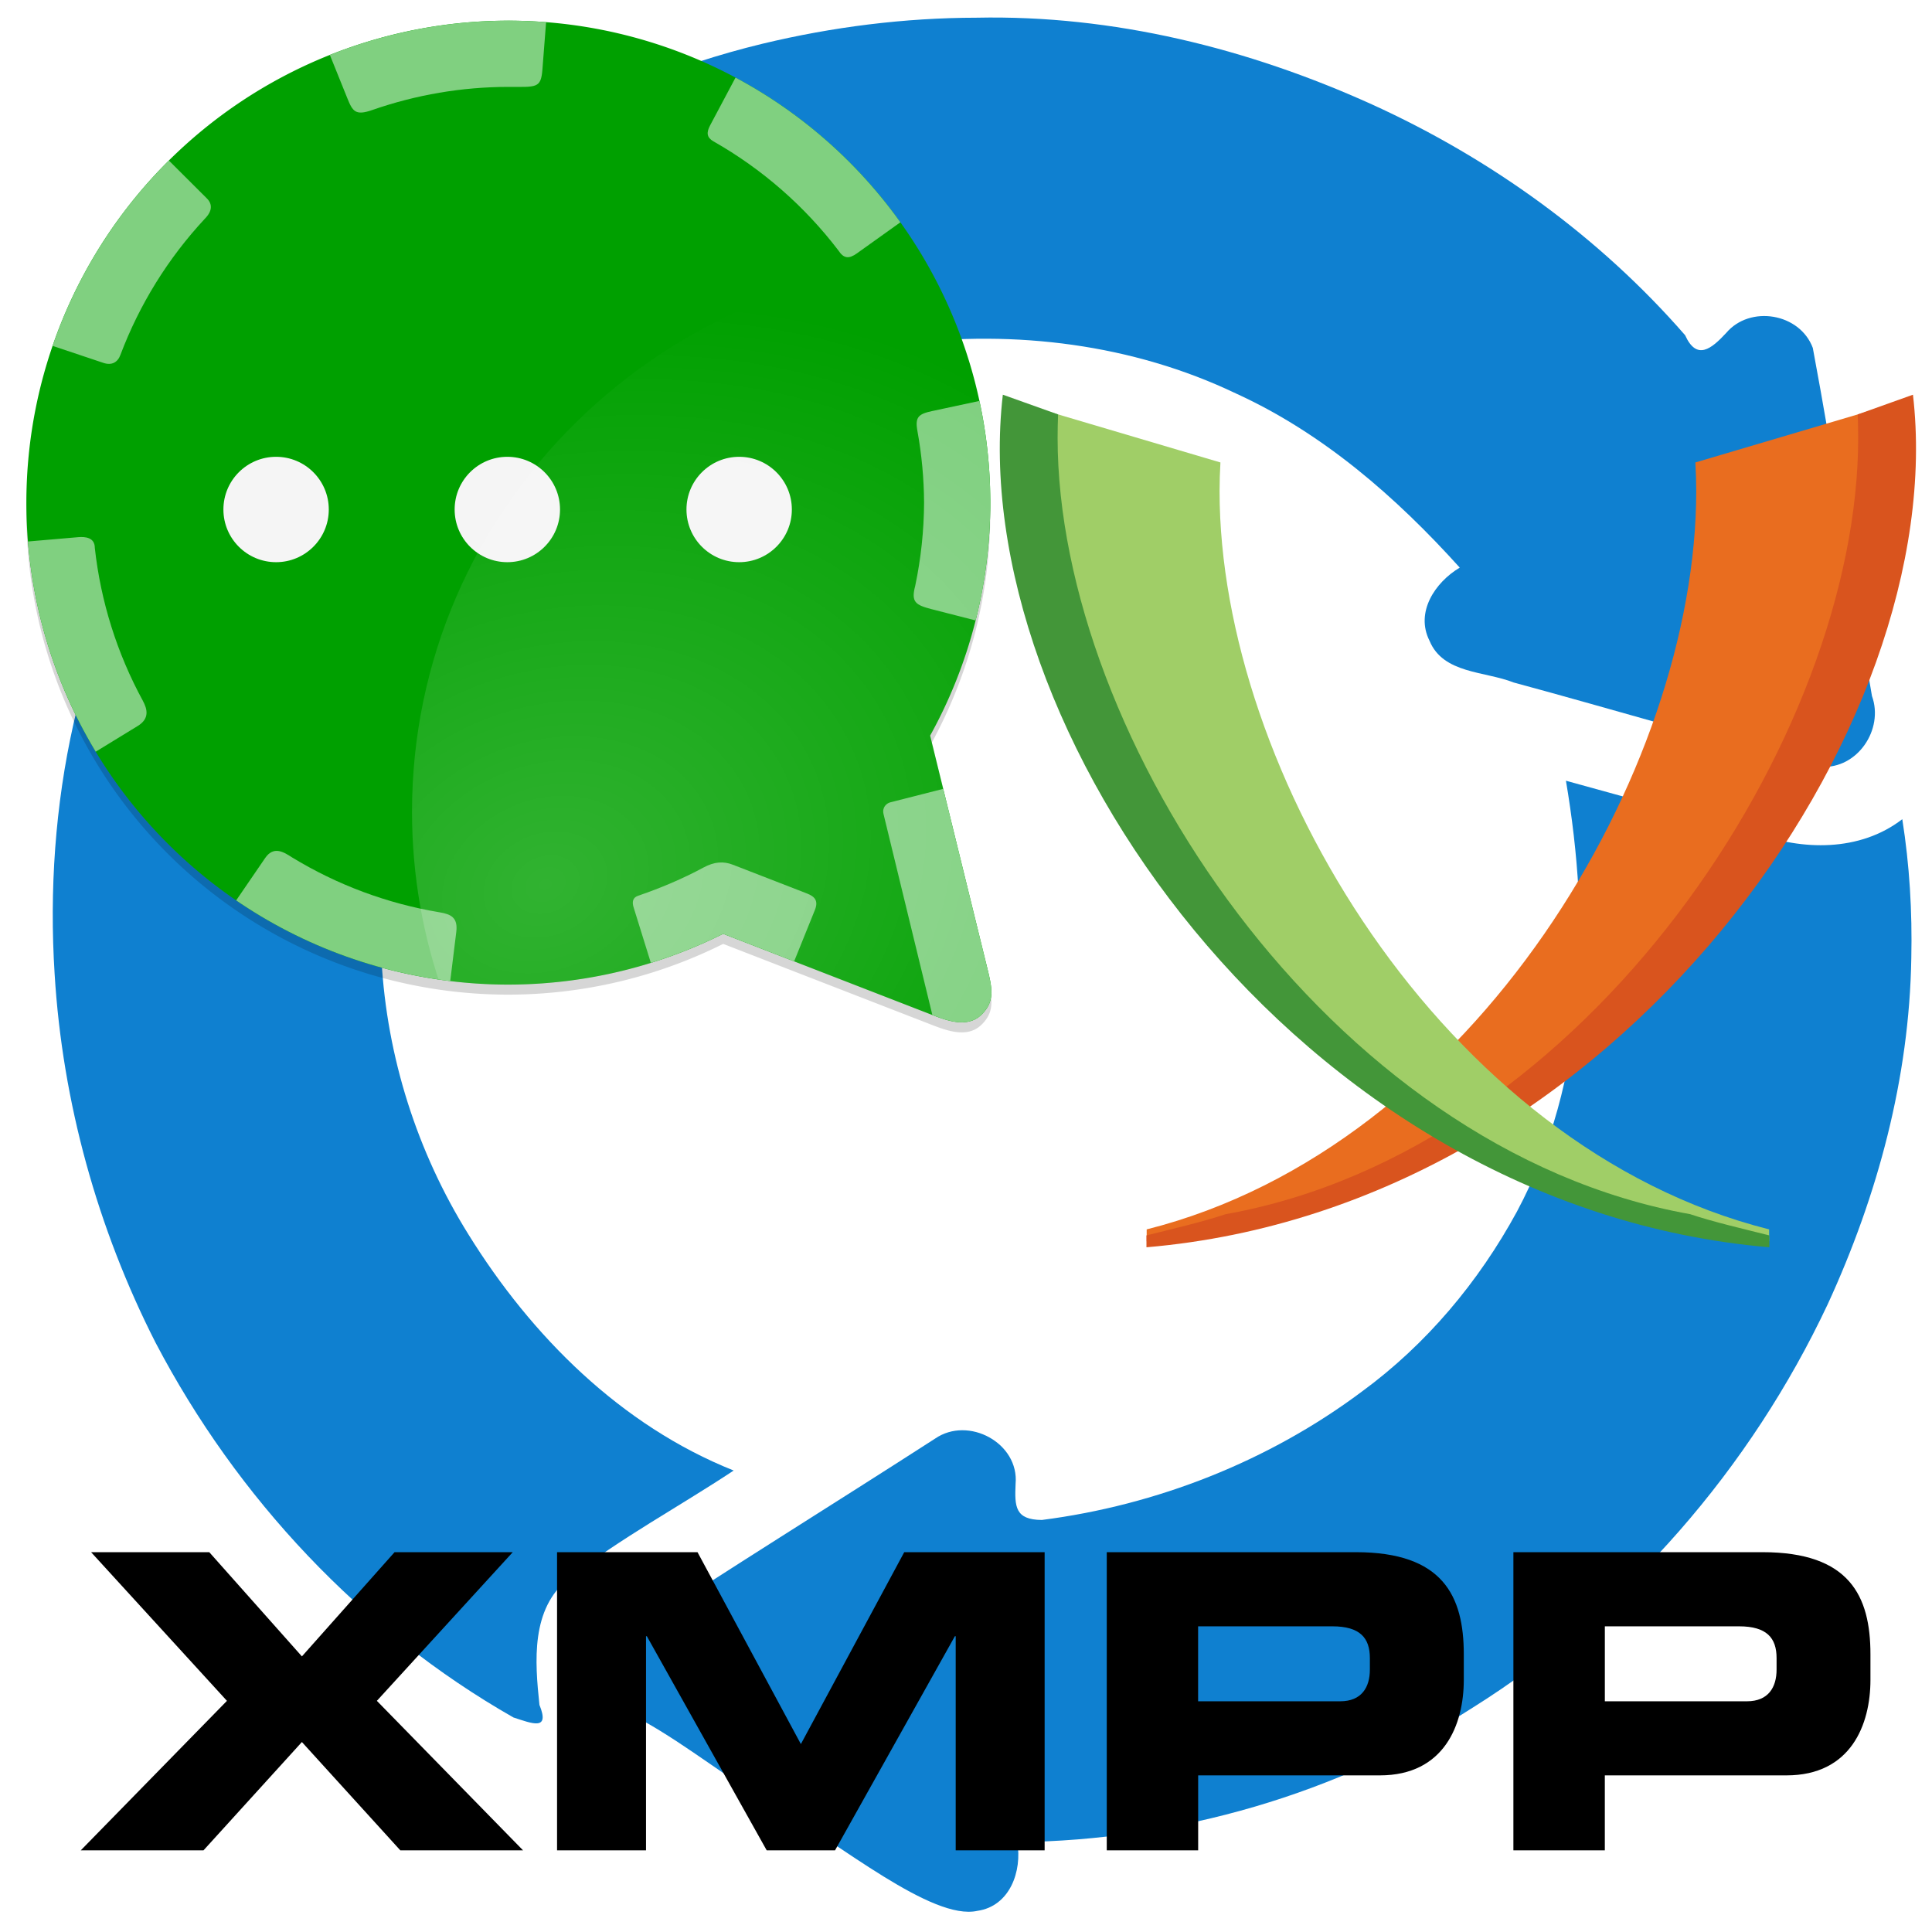 <?xml version="1.0" encoding="UTF-8" standalone="no"?>
<!-- Created with Inkscape (http://www.inkscape.org/) -->

<svg
   width="256mm"
   height="256mm"
   viewBox="0 0 256 256"
   version="1.1"
   id="svg1"
   inkscape:version="1.3.2 (091e20ef0f, 2023-11-25)"
   sodipodi:docname="inode-vnd.kde.service.xmpp-server.svg"
   xml:space="preserve"
   xmlns:inkscape="http://www.inkscape.org/namespaces/inkscape"
   xmlns:sodipodi="http://sodipodi.sourceforge.net/DTD/sodipodi-0.dtd"
   xmlns:xlink="http://www.w3.org/1999/xlink"
   xmlns="http://www.w3.org/2000/svg"
   xmlns:svg="http://www.w3.org/2000/svg"
   xmlns:rdf="http://www.w3.org/1999/02/22-rdf-syntax-ns#"
   xmlns:cc="http://creativecommons.org/ns#"
   xmlns:dc="http://purl.org/dc/elements/1.1/"><defs
     id="defs1"><linearGradient
       id="linearGradient5393"
       inkscape:swatch="solid"><stop
         id="stop5395"
         offset="0"
         style="stop-color:#ffffff;stop-opacity:1;" /></linearGradient><clipPath
       id="clipPath4831"
       clipPathUnits="userSpaceOnUse"><circle
         style="display:inline;opacity:1;fill:#a00e00;fill-opacity:1;fill-rule:evenodd;stroke:none;stroke-width:4;stroke-linecap:round;stroke-linejoin:round;stroke-miterlimit:4;stroke-dasharray:none;stroke-dashoffset:0;stroke-opacity:1"
         id="circle4833"
         cx="883.169"
         cy="677.196"
         r="229.81" /></clipPath><clipPath
       id="clipPath4859"
       clipPathUnits="userSpaceOnUse"><circle
         style="display:inline;opacity:1;fill:#a00e00;fill-opacity:1;fill-rule:evenodd;stroke:none;stroke-width:4;stroke-linecap:round;stroke-linejoin:round;stroke-miterlimit:4;stroke-dasharray:none;stroke-dashoffset:0;stroke-opacity:1"
         id="circle4861"
         cx="883.169"
         cy="677.196"
         r="229.81" /></clipPath><clipPath
       id="clipPath5624"
       clipPathUnits="userSpaceOnUse"><g
         style="display:inline"
         id="g5626"
         transform="matrix(0.384,0,0,0.384,-250.601,-156.11)"><path
           sodipodi:nodetypes="ccsssc"
           inkscape:connector-curvature="0"
           id="path5628"
           d="m 1120.804,772.361 -118.002,103.663 118.579,46.019 c 8.486,3.293 19.652,7.945 27.262,0.714 7.387,-7.019 5.65,-14.138 3.094,-24.541 z"
           style="display:inline;fill:#4caf50;fill-opacity:1;fill-rule:evenodd;stroke:none;stroke-width:1px;stroke-linecap:butt;stroke-linejoin:miter;stroke-opacity:1" /><circle
           transform="matrix(1.088,0,0,1.088,-57.402,-79.686)"
           clip-path="url(#clipPath4859)"
           r="229.81"
           cy="677.196"
           cx="883.169"
           id="circle5630"
           style="display:inline;opacity:1;fill:#4caf50;fill-opacity:1;fill-rule:evenodd;stroke:none;stroke-width:4;stroke-linecap:round;stroke-linejoin:round;stroke-miterlimit:4;stroke-dasharray:none;stroke-dashoffset:0;stroke-opacity:1" /></g></clipPath><clipPath
       clipPathUnits="userSpaceOnUse"
       id="clipPath10653"><g
         style="display:inline"
         id="g10655"
         transform="matrix(0.384,0,0,0.384,-250.601,-156.11)"
         inkscape:export-xdpi="100"
         inkscape:export-ydpi="100"><path
           sodipodi:nodetypes="ccsssc"
           inkscape:connector-curvature="0"
           id="path10657"
           d="m 1120.804,772.361 -118.002,103.663 118.579,46.019 c 8.486,3.293 19.652,7.945 27.262,0.714 7.387,-7.019 5.65,-14.138 3.094,-24.541 z"
           style="display:inline;fill:#4caf50;fill-opacity:1;fill-rule:evenodd;stroke:none;stroke-width:1px;stroke-linecap:butt;stroke-linejoin:miter;stroke-opacity:1" /><circle
           transform="matrix(1.088,0,0,1.088,-57.402,-79.686)"
           clip-path="url(#clipPath4859)"
           r="229.81"
           cy="677.196"
           cx="883.169"
           id="circle10659"
           style="display:inline;opacity:1;fill:#4caf50;fill-opacity:1;fill-rule:evenodd;stroke:none;stroke-width:4;stroke-linecap:round;stroke-linejoin:round;stroke-miterlimit:4;stroke-dasharray:none;stroke-dashoffset:0;stroke-opacity:1" /></g></clipPath><radialGradient
       inkscape:collect="always"
       xlink:href="#linearGradient3913"
       id="radialGradient3883"
       gradientUnits="userSpaceOnUse"
       gradientTransform="matrix(0.687,-0.304,0.241,0.546,-300.742,-264.47)"
       cx="262.333"
       cy="945.238"
       fx="262.333"
       fy="945.238"
       r="185.498" /><linearGradient
       inkscape:collect="always"
       id="linearGradient3913"><stop
         style="stop-color:#ffffff;stop-opacity:1;"
         offset="0"
         id="stop3915" /><stop
         style="stop-color:#ffffff;stop-opacity:0;"
         offset="1"
         id="stop3917" /></linearGradient><clipPath
       clipPathUnits="userSpaceOnUse"
       id="clipPath5315"><g
         inkscape:export-ydpi="100"
         inkscape:export-xdpi="100"
         transform="matrix(0.384,0,0,0.384,-246.601,-156.11)"
         id="g5317"
         style="display:inline;fill:#00a000;fill-opacity:1"><path
           style="display:inline;fill:#00a000;fill-opacity:1;fill-rule:evenodd;stroke:none;stroke-width:1px;stroke-linecap:butt;stroke-linejoin:miter;stroke-opacity:1"
           d="m 1120.804,772.361 -118.002,103.663 118.579,46.019 c 8.486,3.293 19.652,7.945 27.262,0.714 7.387,-7.019 5.65,-14.138 3.094,-24.541 z"
           id="path5319"
           inkscape:connector-curvature="0"
           sodipodi:nodetypes="ccsssc" /><circle
           style="display:inline;opacity:1;fill:#00a000;fill-opacity:1;fill-rule:evenodd;stroke:none;stroke-width:4;stroke-linecap:round;stroke-linejoin:round;stroke-miterlimit:4;stroke-dasharray:none;stroke-dashoffset:0;stroke-opacity:1"
           id="circle5321"
           cx="883.169"
           cy="677.196"
           r="229.81"
           clip-path="url(#clipPath4859)"
           transform="matrix(1.088,0,0,1.088,-57.402,-79.686)" /></g></clipPath><clipPath
       clipPathUnits="userSpaceOnUse"
       id="clipPath6882"><path
         inkscape:connector-curvature="0"
         id="path6884"
         d="M 99.889,-2.3837657e-4 A 95.889,95.889 0 0 0 4,95.888 95.889,95.889 0 0 0 99.889,191.779 95.889,95.889 0 0 0 142.594,181.701 l 0.127,0.014 40.793,15.832 c 3.255,1.263 7.536,3.047 10.455,0.273 2.833,-2.692 2.168,-5.422 1.188,-9.412 l -11.348,-46.168 a 95.889,95.889 0 0 1 -0.002,0.002 l 0,-0.008 0.002,0.006 A 95.889,95.889 0 0 0 195.779,95.888 95.889,95.889 0 0 0 99.889,-2.0837657e-4 Z"
         style="display:inline;opacity:1;fill:#00a000;fill-opacity:1;fill-rule:evenodd;stroke:none;stroke-width:4;stroke-linecap:round;stroke-linejoin:round;stroke-miterlimit:4;stroke-dasharray:none;stroke-dashoffset:0;stroke-opacity:1" /></clipPath><clipPath
       clipPathUnits="userSpaceOnUse"
       id="clipPath6886"><path
         inkscape:connector-curvature="0"
         id="path6888"
         d="M 99.889,-2.3837657e-4 A 95.889,95.889 0 0 0 4,95.888 95.889,95.889 0 0 0 99.889,191.779 95.889,95.889 0 0 0 142.594,181.701 l 0.127,0.014 40.793,15.832 c 3.255,1.263 7.536,3.047 10.455,0.273 2.833,-2.692 2.168,-5.422 1.188,-9.412 l -11.348,-46.168 a 95.889,95.889 0 0 1 -0.002,0.002 l 0,-0.008 0.002,0.006 A 95.889,95.889 0 0 0 195.779,95.888 95.889,95.889 0 0 0 99.889,-2.0837657e-4 Z"
         style="display:inline;opacity:1;fill:#00a000;fill-opacity:1;fill-rule:evenodd;stroke:none;stroke-width:4;stroke-linecap:round;stroke-linejoin:round;stroke-miterlimit:4;stroke-dasharray:none;stroke-dashoffset:0;stroke-opacity:1" /></clipPath><clipPath
       clipPathUnits="userSpaceOnUse"
       id="clipPath6890"><path
         inkscape:connector-curvature="0"
         id="path6892"
         d="M 99.889,-2.3837657e-4 A 95.889,95.889 0 0 0 4,95.888 95.889,95.889 0 0 0 99.889,191.779 95.889,95.889 0 0 0 142.594,181.701 l 0.127,0.014 40.793,15.832 c 3.255,1.263 7.536,3.047 10.455,0.273 2.833,-2.692 2.168,-5.422 1.188,-9.412 l -11.348,-46.168 a 95.889,95.889 0 0 1 -0.002,0.002 l 0,-0.008 0.002,0.006 A 95.889,95.889 0 0 0 195.779,95.888 95.889,95.889 0 0 0 99.889,-2.0837657e-4 Z"
         style="display:inline;opacity:1;fill:#00a000;fill-opacity:1;fill-rule:evenodd;stroke:none;stroke-width:4;stroke-linecap:round;stroke-linejoin:round;stroke-miterlimit:4;stroke-dasharray:none;stroke-dashoffset:0;stroke-opacity:1" /></clipPath><clipPath
       clipPathUnits="userSpaceOnUse"
       id="clipPath6894"><path
         inkscape:connector-curvature="0"
         id="path6896"
         d="M 99.889,-2.3837657e-4 A 95.889,95.889 0 0 0 4,95.888 95.889,95.889 0 0 0 99.889,191.779 95.889,95.889 0 0 0 142.594,181.701 l 0.127,0.014 40.793,15.832 c 3.255,1.263 7.536,3.047 10.455,0.273 2.833,-2.692 2.168,-5.422 1.188,-9.412 l -11.348,-46.168 a 95.889,95.889 0 0 1 -0.002,0.002 l 0,-0.008 0.002,0.006 A 95.889,95.889 0 0 0 195.779,95.888 95.889,95.889 0 0 0 99.889,-2.0837657e-4 Z"
         style="display:inline;opacity:1;fill:#00a000;fill-opacity:1;fill-rule:evenodd;stroke:none;stroke-width:4;stroke-linecap:round;stroke-linejoin:round;stroke-miterlimit:4;stroke-dasharray:none;stroke-dashoffset:0;stroke-opacity:1" /></clipPath><clipPath
       clipPathUnits="userSpaceOnUse"
       id="clipPath6898"><path
         inkscape:connector-curvature="0"
         id="path6900"
         d="M 99.889,-2.3837657e-4 A 95.889,95.889 0 0 0 4,95.888 95.889,95.889 0 0 0 99.889,191.779 95.889,95.889 0 0 0 142.594,181.701 l 0.127,0.014 40.793,15.832 c 3.255,1.263 7.536,3.047 10.455,0.273 2.833,-2.692 2.168,-5.422 1.188,-9.412 l -11.348,-46.168 a 95.889,95.889 0 0 1 -0.002,0.002 l 0,-0.008 0.002,0.006 A 95.889,95.889 0 0 0 195.779,95.888 95.889,95.889 0 0 0 99.889,-2.0837657e-4 Z"
         style="display:inline;opacity:1;fill:#00a000;fill-opacity:1;fill-rule:evenodd;stroke:none;stroke-width:4;stroke-linecap:round;stroke-linejoin:round;stroke-miterlimit:4;stroke-dasharray:none;stroke-dashoffset:0;stroke-opacity:1" /></clipPath><clipPath
       clipPathUnits="userSpaceOnUse"
       id="clipPath6902"><path
         inkscape:connector-curvature="0"
         id="path6904"
         d="M 99.889,-2.3837657e-4 A 95.889,95.889 0 0 0 4,95.888 95.889,95.889 0 0 0 99.889,191.779 95.889,95.889 0 0 0 142.594,181.701 l 0.127,0.014 40.793,15.832 c 3.255,1.263 7.536,3.047 10.455,0.273 2.833,-2.692 2.168,-5.422 1.188,-9.412 l -11.348,-46.168 a 95.889,95.889 0 0 1 -0.002,0.002 l 0,-0.008 0.002,0.006 A 95.889,95.889 0 0 0 195.779,95.888 95.889,95.889 0 0 0 99.889,-2.0837657e-4 Z"
         style="display:inline;opacity:1;fill:#00a000;fill-opacity:1;fill-rule:evenodd;stroke:none;stroke-width:4;stroke-linecap:round;stroke-linejoin:round;stroke-miterlimit:4;stroke-dasharray:none;stroke-dashoffset:0;stroke-opacity:1" /></clipPath><clipPath
       clipPathUnits="userSpaceOnUse"
       id="clipPath6906"><path
         inkscape:connector-curvature="0"
         id="path6908"
         d="M 99.889,-2.3837657e-4 A 95.889,95.889 0 0 0 4,95.888 95.889,95.889 0 0 0 99.889,191.779 95.889,95.889 0 0 0 142.594,181.701 l 0.127,0.014 40.793,15.832 c 3.255,1.263 7.536,3.047 10.455,0.273 2.833,-2.692 2.168,-5.422 1.188,-9.412 l -11.348,-46.168 a 95.889,95.889 0 0 1 -0.002,0.002 l 0,-0.008 0.002,0.006 A 95.889,95.889 0 0 0 195.779,95.888 95.889,95.889 0 0 0 99.889,-2.0837657e-4 Z"
         style="display:inline;opacity:1;fill:#00a000;fill-opacity:1;fill-rule:evenodd;stroke:none;stroke-width:4;stroke-linecap:round;stroke-linejoin:round;stroke-miterlimit:4;stroke-dasharray:none;stroke-dashoffset:0;stroke-opacity:1" /></clipPath><clipPath
       clipPathUnits="userSpaceOnUse"
       id="clipPath6910"><path
         inkscape:connector-curvature="0"
         id="path6912"
         d="M 99.889,-2.3837657e-4 A 95.889,95.889 0 0 0 4,95.888 95.889,95.889 0 0 0 99.889,191.779 95.889,95.889 0 0 0 142.594,181.701 l 0.127,0.014 40.793,15.832 c 3.255,1.263 7.536,3.047 10.455,0.273 2.833,-2.692 2.168,-5.422 1.188,-9.412 l -11.348,-46.168 a 95.889,95.889 0 0 1 -0.002,0.002 l 0,-0.008 0.002,0.006 A 95.889,95.889 0 0 0 195.779,95.888 95.889,95.889 0 0 0 99.889,-2.0837657e-4 Z"
         style="display:inline;opacity:1;fill:#00a000;fill-opacity:1;fill-rule:evenodd;stroke:none;stroke-width:4;stroke-linecap:round;stroke-linejoin:round;stroke-miterlimit:4;stroke-dasharray:none;stroke-dashoffset:0;stroke-opacity:1" /></clipPath><filter
       inkscape:collect="always"
       style="color-interpolation-filters:sRGB"
       id="filter5640"
       x="-0.012"
       width="1.024"
       y="-0.012"
       height="1.024"><feGaussianBlur
         inkscape:collect="always"
         stdDeviation="0.978"
         id="feGaussianBlur5642" /></filter><clipPath
       clipPathUnits="userSpaceOnUse"
       id="clipPath5745"><path
         inkscape:connector-curvature="0"
         id="path5747"
         d="M 99.909,-2.3831968e-4 A 95.889,95.889 0 0 0 4.02,95.888 95.889,95.889 0 0 0 99.909,191.779 95.889,95.889 0 0 0 142.614,181.701 l 0.127,0.014 40.793,15.832 c 3.255,1.263 7.536,3.047 10.455,0.273 2.833,-2.692 2.168,-5.422 1.188,-9.412 L 183.828,142.24 a 95.889,95.889 0 0 1 -0.002,0.002 l 0,-0.008 0.002,0.006 A 95.889,95.889 0 0 0 195.799,95.888 95.889,95.889 0 0 0 99.909,-2.0831968e-4 Z"
         style="display:inline;opacity:1;fill:#00a000;fill-opacity:1;fill-rule:evenodd;stroke:none;stroke-width:4;stroke-linecap:round;stroke-linejoin:round;stroke-miterlimit:4;stroke-dasharray:none;stroke-dashoffset:0;stroke-opacity:1" /></clipPath></defs><sodipodi:namedview
     id="base"
     pagecolor="#ffffff"
     bordercolor="#000000"
     borderopacity="0.3"
     inkscape:pageopacity="0.0"
     inkscape:pageshadow="2"
     inkscape:zoom="0.98994949"
     inkscape:cx="505.07627"
     inkscape:cy="476.792"
     inkscape:document-units="mm"
     inkscape:showpageshadow="2"
     inkscape:pagecheckerboard="0"
     inkscape:deskcolor="#d1d1d1"
     inkscape:current-layer="g1" /><g
     id="g2"
     transform="matrix(3.105,0,0,3.105,-211.144,2.28)"
     style="fill:#0f80d0;fill-opacity:1"><path
       id="path4154"
       d="m 109.676,0.021 c -3.08,0.005 -6.143,0.392 -9.136,1.111 -3.709,0.895 -7.258,2.392 -10.627,4.171 2.444,0.674 4.001,3.285 3.826,5.765 0.062,2.683 0.124,5.366 0.186,8.049 3.529,-2.977 8.073,-4.466 12.575,-5.176 4.82,-0.603 9.835,0.009 14.239,2.113 3.716,1.695 6.845,4.425 9.557,7.435 -1.056,0.628 -1.905,1.906 -1.29,3.121 0.583,1.416 2.359,1.292 3.589,1.781 4.375,1.183 8.722,2.497 13.114,3.598 1.554,0.102 2.695,-1.595 2.178,-3.021 -0.855,-4.948 -1.603,-9.922 -2.524,-14.854 -0.555,-1.489 -2.684,-1.84 -3.699,-0.637 -0.634,0.683 -1.255,1.189 -1.751,0.094 C 136.254,9.369 131.626,6.032 126.559,3.726 121.269,1.329 115.506,-0.102 109.676,0.021 Z"
       style="fill:#0f80d0;fill-opacity:1" /><path
       id="path4162"
       d="m 134.827,32.582 c 1.044,6.144 0.907,12.782 -2.093,18.392 -1.631,2.998 -3.862,5.662 -6.623,7.683 -3.965,2.966 -8.746,4.844 -13.649,5.473 -1.148,-0.008 -1.163,-0.576 -1.121,-1.536 0.16,-1.747 -2.011,-2.915 -3.432,-1.938 -4.382,2.825 -8.839,5.574 -13.175,8.446 -1.174,1.043 -0.674,3.014 0.732,3.61 1.887,1.058 3.67,2.51 5.591,3.626 2.807,1.631 6.724,4.902 8.652,4.473 1.391,-0.198 1.917,-1.697 1.704,-2.932 6.86,-0.076 13.691,-2.046 19.468,-5.76 6.552,-4.114 11.83,-10.206 15.119,-17.198 2.133,-4.636 3.483,-9.654 3.566,-14.774 0.043,-1.979 -0.075,-3.968 -0.385,-5.923 -1.806,1.394 -4.274,1.347 -6.33,0.572 -2.675,-0.738 -5.35,-1.475 -8.024,-2.213 z"
       sodipodi:nodetypes="ccccccccacccccccc"
       style="fill:#0f80d0;fill-opacity:1" /><path
       id="path4156"
       d="m 87.811,8.32 c -1.71,0.48 -3.245,1.51 -4.887,2.205 -3.355,1.646 -6.764,3.203 -10.086,4.903 -0.965,0.753 -1.125,2.177 -0.28,3.078 0.731,0.754 1.756,1.132 2.613,1.723 -3.846,6.09 -5.291,13.475 -4.838,20.609 0.334,5.462 1.827,10.855 4.309,15.729 3.465,6.617 8.77,12.286 15.269,15.991 0.812,0.263 1.566,0.581 1.111,-0.537 -0.195,-1.851 -0.377,-4.106 1.255,-5.396 2.205,-1.724 4.7,-3.058 7.034,-4.605 C 94.507,60.105 90.683,56.289 87.991,51.943 85.801,48.43 84.51,44.368 84.282,40.229 83.999,35.778 85.092,31.346 86.975,27.332 88.35,28.455 90.72,27.257 90.508,25.459 90.37,20.282 90.371,15.095 90.145,9.924 89.75,8.963 88.906,8.258 87.811,8.32 Z"
       style="fill:#0f80d0;fill-opacity:1" /></g><g
     id="g3"
     transform="matrix(0.666,0,0,0.666,0.165,2.243)"><g
       id="layer9"
       inkscape:label="shaddow"
       transform="translate(-4,2.682)"
       style="display:inline"><path
         inkscape:connector-curvature="0"
         id="path6914"
         d="M 104.889,0.062 A 95.889,95.889 0 0 0 9,95.951 95.889,95.889 0 0 0 104.889,191.842 95.889,95.889 0 0 0 147.594,181.763 l 0.127,0.014 40.793,15.832 c 3.255,1.263 7.536,3.047 10.455,0.273 2.833,-2.692 2.168,-5.422 1.188,-9.412 l -11.348,-46.168 a 95.889,95.889 0 0 1 -0.002,0.002 v -0.008 l 0.002,0.006 A 95.889,95.889 0 0 0 200.779,95.951 95.889,95.889 0 0 0 104.889,0.062 Z"
         style="display:inline;opacity:0.4;fill:#000000;fill-opacity:1;fill-rule:evenodd;stroke:none;stroke-width:4;stroke-linecap:round;stroke-linejoin:round;stroke-miterlimit:4;stroke-dasharray:none;stroke-dashoffset:0;stroke-opacity:1;filter:url(#filter5640)" /></g><g
       style="display:inline"
       inkscape:label="bubble"
       id="layer4"
       transform="translate(-4,2.682)"><path
         style="display:inline;opacity:1;fill:#00a000;fill-opacity:1;fill-rule:evenodd;stroke:none;stroke-width:4;stroke-linecap:round;stroke-linejoin:round;stroke-miterlimit:4;stroke-dasharray:none;stroke-dashoffset:0;stroke-opacity:1"
         d="M 104.889,-1.938 A 95.889,95.889 0 0 0 9,93.951 95.889,95.889 0 0 0 104.889,189.842 95.889,95.889 0 0 0 147.594,179.763 l 0.127,0.014 40.793,15.832 c 3.255,1.263 7.536,3.047 10.455,0.273 2.833,-2.692 2.168,-5.422 1.188,-9.412 L 188.809,140.303 a 95.889,95.889 0 0 1 -0.002,0.002 v -0.008 l 0.002,0.006 A 95.889,95.889 0 0 0 200.779,93.951 95.889,95.889 0 0 0 104.889,-1.938 Z"
         id="circle6661"
         inkscape:connector-curvature="0" /></g><g
       id="layer8"
       inkscape:label="dotted line"
       style="display:inline"
       transform="translate(-4,2.682)"><path
         style="opacity:1;fill:#80d080;fill-opacity:1;fill-rule:evenodd;stroke:none;stroke-width:1px;stroke-linecap:butt;stroke-linejoin:miter;stroke-opacity:1"
         clip-path="url(#clipPath6910)"
         d="m 145.164,11.184 -5.132,9.649 c -0.779,1.465 -0.66,2.414 0.669,3.181 9.667,5.488 18.123,12.874 24.861,21.711 1.055,1.616 2.081,1.713 3.678,0.572 L 178.049,40 C 169.453,27.99 158.199,18.128 145.164,11.184 Z"
         id="path7364"
         inkscape:connector-curvature="0"
         sodipodi:nodetypes="csccscc"
         transform="translate(5,-1.937)" /><path
         style="opacity:1;fill:#80d080;fill-opacity:1;fill-rule:evenodd;stroke:none;stroke-width:1px;stroke-linecap:butt;stroke-linejoin:miter;stroke-opacity:1"
         clip-path="url(#clipPath6906)"
         d="m 193.805,75.615 -9.627,2.063 c -2.663,0.571 -3.408,1.173 -2.906,3.917 0.858,4.715 1.304,9.497 1.332,14.293 -0.028,5.579 -0.622,11.137 -1.771,16.59 -0.866,3.232 0.137,3.771 3.161,4.581 l 8.986,2.301 c 1.982,-7.668 3.006,-15.553 3.049,-23.473 -0.019,-6.818 -0.764,-13.614 -2.225,-20.273 z"
         id="path7366"
         inkscape:connector-curvature="0"
         sodipodi:nodetypes="csccccccc"
         transform="translate(5,-1.937)" /><path
         style="opacity:1;fill:#80d080;fill-opacity:1;fill-rule:evenodd;stroke:none;stroke-width:1px;stroke-linecap:butt;stroke-linejoin:miter;stroke-opacity:1"
         clip-path="url(#clipPath6902)"
         d="m 14.264,102.765 -10.208,0.879 c 1.209,14.832 5.854,29.178 13.566,41.904 l 8.544,-5.232 c 2.395,-1.467 1.895,-3.378 0.986,-5.045 -5.118,-9.403 -8.359,-19.716 -9.536,-30.366 0,-2.094 -1.882,-2.267 -3.353,-2.141 z"
         id="path7372"
         inkscape:connector-curvature="0"
         sodipodi:nodetypes="sccsccs"
         transform="translate(5,-1.937)" /><path
         style="opacity:1;fill:#80d080;fill-opacity:1;fill-rule:evenodd;stroke:none;stroke-width:1px;stroke-linecap:butt;stroke-linejoin:miter;stroke-opacity:1"
         clip-path="url(#clipPath6898)"
         d="m 51.504,166.602 -5.823,8.509 c 12.711,8.713 27.334,14.234 42.631,16.096 l 1.22,-9.908 c 0.355,-2.883 -1.086,-3.529 -3.332,-3.903 -10.402,-1.737 -20.374,-5.453 -29.374,-10.945 -1.648,-1.067 -3.64,-2.307 -5.322,0.151 z"
         id="path7370"
         inkscape:connector-curvature="0"
         sodipodi:nodetypes="sccsccs"
         transform="translate(5,-1.937)" /><path
         style="opacity:1;fill:#80d080;fill-opacity:1;fill-rule:evenodd;stroke:none;stroke-width:1px;stroke-linecap:butt;stroke-linejoin:miter;stroke-opacity:1"
         clip-path="url(#clipPath6894)"
         d="M 32.209,27.684 C 21.779,38.079 13.884,50.737 9.135,64.676 L 19.336,68.09 c 1.658,0.555 2.833,-0.121 3.374,-1.592 3.778,-10.022 9.471,-19.21 16.759,-27.052 1.561,-1.561 1.567,-2.96 0.448,-4.077 z"
         id="path7374"
         inkscape:connector-curvature="0"
         sodipodi:nodetypes="ccsccsc"
         transform="translate(5,-1.937)" /><path
         style="opacity:1;fill:#80d080;fill-opacity:1;fill-rule:evenodd;stroke:none;stroke-width:1px;stroke-linecap:butt;stroke-linejoin:miter;stroke-opacity:1"
         clip-path="url(#clipPath6890)"
         d="M 99.889,-0.25 C 87.701,-0.224 75.63,2.125 64.322,6.672 l 3.53,8.749 c 1.063,2.635 1.617,3.526 4.974,2.352 8.692,-3.031 17.839,-4.589 27.062,-4.599 5.556,0 6.486,0.35 6.781,-3.446 l 0.749,-9.648 C 104.913,-0.129 102.402,-0.239 99.889,-0.25 Z"
         id="path7376"
         inkscape:connector-curvature="0"
         sodipodi:nodetypes="ccsccscc"
         transform="translate(5,-1.937)" /><path
         style="display:inline;fill:#80d080;fill-opacity:1;fill-rule:evenodd;stroke:none;stroke-width:1px;stroke-linecap:butt;stroke-linejoin:miter;stroke-opacity:1"
         clip-path="url(#clipPath6886)"
         d="m 138.724,168.484 c -4.176,2.255 -8.56,4.091 -13.05,5.634 -1.004,0.345 -1.207,1.182 -0.868,2.274 l 3.441,11.071 c 4.93,-1.531 9.728,-3.458 14.348,-5.762 l 0.127,0.014 14.029,5.445 4.122,-10.206 c 0.755,-1.869 -0.018,-2.702 -1.595,-3.313 l -14.721,-5.713 c -1.867,-0.724 -3.688,-0.601 -5.832,0.556 z"
         id="path5005"
         inkscape:connector-curvature="0"
         sodipodi:nodetypes="cssccccsssc"
         transform="translate(5,-1.937)" /><path
         style="display:inline;fill:#80d080;fill-opacity:1;fill-rule:evenodd;stroke:none;stroke-width:1px;stroke-linecap:butt;stroke-linejoin:miter;stroke-opacity:1"
         clip-path="url(#clipPath6882)"
         d="m 186.531,152.805 -10.639,2.709 c -0.789,0.201 -1.674,1.024 -1.355,2.338 l 9.759,40.154 c 8.567,5.975 15.304,3.067 11.016,-9.473 z"
         id="path5071"
         inkscape:connector-curvature="0"
         sodipodi:nodetypes="cssccc"
         transform="translate(5,-1.937)" /></g><g
       style="display:inline"
       inkscape:label="dots"
       id="layer2"
       transform="translate(-4,2.682)"><g
         inkscape:export-ydpi="100"
         inkscape:export-xdpi="100"
         style="fill:#f5f5f5;fill-opacity:1"
         transform="matrix(0.384,0,0,0.384,-248.176,-138.87)"
         id="g5126"><circle
           r="27.299"
           style="opacity:1;fill:#f5f5f5;fill-opacity:1;fill-rule:evenodd;stroke:none"
           id="path3047-4"
           cx="799.113"
           cy="609.863" /><circle
           r="27.299"
           style="opacity:1;fill:#f5f5f5;fill-opacity:1;fill-rule:evenodd;stroke:none"
           id="path3047-1-2"
           cx="918.92"
           cy="609.863" /><circle
           r="27.299"
           style="opacity:1;fill:#f5f5f5;fill-opacity:1;fill-rule:evenodd;stroke:none"
           id="path3047-1-8-6"
           cx="1039.035"
           cy="609.863" /></g></g><g
       id="layer1"
       inkscape:label="light"
       style="display:inline"
       transform="translate(-4,2.682)"><path
         style="display:inline;opacity:0.192;fill:url(#radialGradient3883);fill-opacity:1;stroke:none"
         d="m 192.449,47.716 c -61.698,0 -111.704,49.103 -111.704,109.669 0,12.776 2.229,25.041 6.322,36.439 5.069,0.706 10.252,1.069 15.515,1.069 18.805,0 30.914,7.284 47.465,1.269 l 54.002,6.066 c 5.244,2.119 11.634,1.38 10.272,-4.112 l -14.237,-57.567 c 9.151,-16.069 12.275,-34.366 12.275,-53.24 0,-13.726 -2.632,-26.842 -7.425,-38.91 -4.099,-0.447 -8.266,-0.683 -12.486,-0.683 z"
         id="path3878"
         inkscape:connector-curvature="0"
         clip-path="url(#clipPath5745)"
         transform="translate(4.98,-1.937)"
         sodipodi:nodetypes="sscsccccscs" /></g></g><g
     id="g1"
     transform="matrix(1.345,0,0,1.345,-4.879,-6.069)"><g
       id="g5"
       transform="matrix(0.714,0,0,0.714,75.207,25.583)"><path
         d="m 133.673,34.301 c 0.076,1.313 0.12,2.63 0.12,3.957 0,38.551 -30.699,90.497 -75.827,101.86 v 1.639 c 59.044,-2.79 105.81,-63.024 105.81,-109.2 0,-2.375 -0.128,-4.729 -0.371,-7.056 l -29.73,8.798 z"
         style="fill:#e96d1f"
         id="path7" /><path
         d="m 163.691,24.952 -7.617,2.722 c 0.041,0.962 0.066,2.254 0.066,3.225 0,41.219 -37.271,98.204 -87.272,107.12 -3.245,1.088 -7.538,2.077 -10.932,2.931 v 1.638 C 123.19,137.028 169.036,70.722 163.696,24.948 Z"
         style="fill:#d9541e"
         id="path8" /><path
         d="m 50.011,29.557 c -0.077,1.313 1.787,0.968 1.787,2.293 0,38.551 46.558,97.366 91.688,108.73 v 1.639 C 83.533,136.699 14.926,74.419 13.416,15.369 l 36.599,14.189 z"
         style="fill:url(#SVGID_left_)"
         id="path9" /><path
         d="m 68.143,34.3 c -0.076,1.313 -0.12,2.63 -0.12,3.957 0,38.551 30.699,90.497 75.827,101.86 v 1.639 C 84.806,138.966 38.04,78.732 38.04,32.556 c 0,-2.375 0.128,-4.729 0.371,-7.056 l 29.73,8.798 z"
         style="fill:#a0ce67"
         id="path10" /><path
         d="m 38.125,24.951 7.617,2.722 c -0.041,0.962 -0.066,2.254 -0.066,3.225 0,41.219 37.271,98.204 87.272,107.12 3.245,1.088 7.538,2.077 10.932,2.931 v 1.638 C 78.626,137.027 32.78,70.721 38.12,24.947 Z"
         style="fill:#439639"
         id="path11" /></g><g
       id="g4"><path
         d="m 25.988,172.078 -13.388,-14.65 h 11.643 l 9.127,10.268 9.129,-10.268 h 11.643 l -13.387,14.646 14.401,14.728 h -12.09 l -9.697,-10.67 -9.693,10.67 H 11.584 l 14.404,-14.73 z"
         id="path12" /><path
         d="m 58.508,157.428 h 13.836 l 10.183,18.905 10.183,-18.905 h 13.832 v 29.374 h -8.762 v -21.096 h -0.08 L 85.893,186.802 H 79.16 l -11.807,-21.096 h -0.082 v 21.096 h -8.764 v -29.37 z"
         id="path13" /><path
         d="m 112.662,157.428 h 24.546 c 8.559,0 10.628,4.302 10.628,10.063 v 2.516 c 0,4.381 -1.908,9.41 -8.275,9.41 h -17.894 v 7.385 h -9.005 v -29.38 z m 9,14.69 h 13.997 c 2.109,0 2.924,-1.377 2.924,-3.123 v -1.135 c 0,-1.99 -0.976,-3.127 -3.694,-3.127 h -13.227 v 7.38 z"
         id="path14" /><path
         d="m 152.722,157.428 h 24.546 c 8.561,0 10.63,4.302 10.63,10.063 v 2.516 c 0,4.381 -1.907,9.41 -8.275,9.41 h -17.893 v 7.385 h -9.008 v -29.38 z m 9.01,14.69 h 13.996 c 2.11,0 2.922,-1.377 2.922,-3.123 v -1.135 c 0,-1.99 -0.974,-3.127 -3.693,-3.127 h -13.225 v 7.38 z"
         id="path15" /></g></g></svg>
